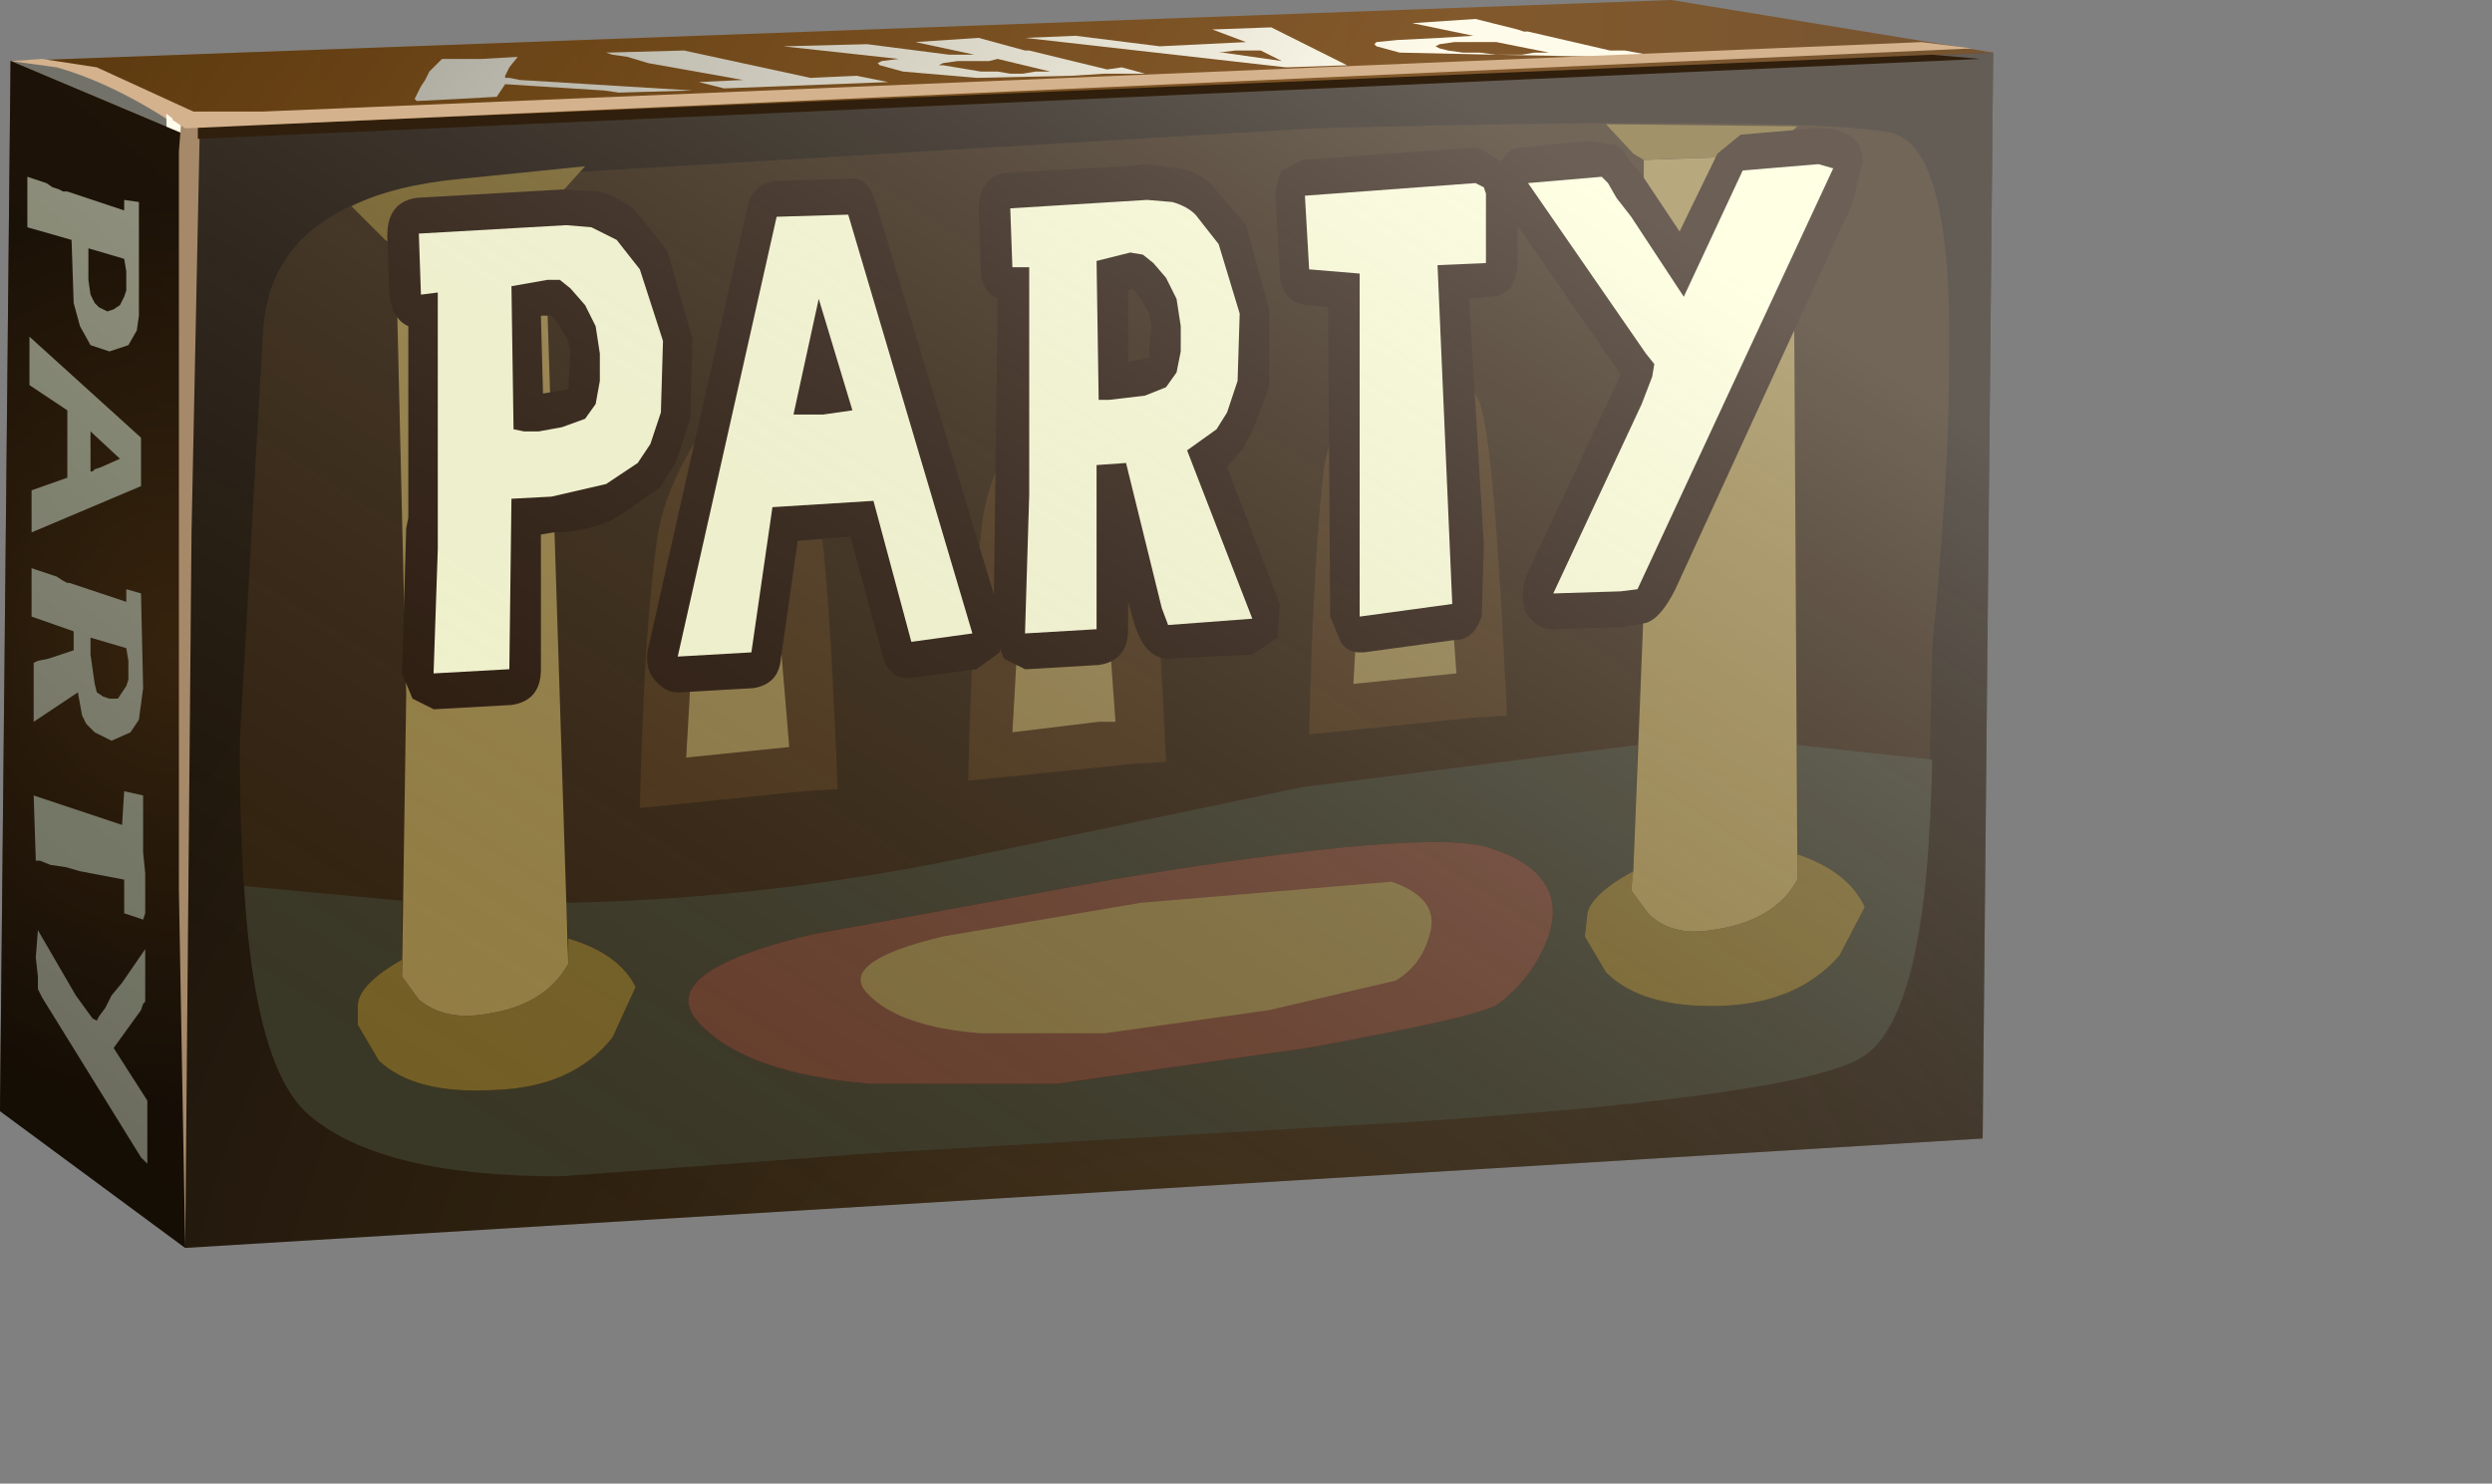 <?xml version="1.0" encoding="UTF-8" standalone="no"?>
<svg xmlns:xlink="http://www.w3.org/1999/xlink" height="35.25px" width="59.2px" xmlns="http://www.w3.org/2000/svg">
  <rect width="100%" height="100%" fill="#808080" stroke="none"/>
  <g transform="matrix(1.0, 0.0, 0.0, 1.0, 0.0, 0.0)">
    <use height="29.65" transform="matrix(1.0, 0.0, 0.0, 1.0, 0.0, 0.0)" width="47.35" xlink:href="#shape0"/>
  </g>
  <defs>
    <g id="shape0" transform="matrix(1.0, 0.0, 0.0, 1.0, 0.0, 0.0)">
      <path d="M44.9 3.15 L2.15 5.5 0.25 1.45 39.7 0.0 47.35 1.25 44.9 3.15" fill="url(#gradient0)" fill-rule="evenodd" stroke="none"/>
      <path d="M33.2 0.95 L34.2 0.9 35.0 0.85 33.55 0.55 35.05 0.45 36.05 0.7 36.2 0.75 36.3 0.75 38.25 1.2 38.6 1.2 39.15 1.3 38.15 1.35 35.55 1.3 33.25 1.25 32.7 1.1 32.65 1.05 32.7 1.0 33.2 0.95 M34.2 1.05 L34.1 1.1 34.2 1.15 34.4 1.2 34.75 1.25 35.15 1.25 35.55 1.3 36.15 1.3 36.45 1.25 36.8 1.25 35.55 1.0 34.55 1.0 34.2 1.05" fill="#fffbeb" fill-rule="evenodd" stroke="none"/>
      <path d="M29.05 1.25 L30.45 1.45 29.95 1.2 29.35 1.2 28.95 1.25 29.05 1.25 M29.6 1.0 L28.8 0.7 30.2 0.65 32.0 1.55 30.55 1.6 24.35 0.9 25.55 0.85 27.55 1.1 29.6 1.0" fill="#fffbeb" fill-rule="evenodd" stroke="none"/>
      <path d="M27.2 1.75 L26.25 1.75 25.45 1.8 23.2 1.85 21.45 1.7 20.9 1.55 20.85 1.5 20.95 1.45 21.35 1.4 18.6 1.1 20.6 1.05 22.55 1.3 23.15 1.3 21.75 1.0 23.25 0.9 24.35 1.2 24.45 1.2 26.3 1.65 26.65 1.6 27.2 1.75 M22.4 1.55 L23.3 1.7 23.7 1.7 24.0 1.75 24.3 1.75 24.6 1.7 24.95 1.7 23.7 1.4 23.5 1.45 22.75 1.45 22.4 1.5 22.3 1.55 22.4 1.55" fill="#fffbeb" fill-rule="evenodd" stroke="none"/>
      <path d="M14.4 1.25 L16.25 1.2 19.25 1.85 20.35 1.8 21.1 1.95 17.2 2.1 16.6 1.95 17.65 1.9 15.4 1.5 14.9 1.35 14.55 1.3 14.4 1.25" fill="#fffbeb" fill-rule="evenodd" stroke="none"/>
      <path d="M12.0 1.8 L12.0 1.85 12.1 1.85 12.35 1.9 16.45 2.15 14.7 2.2 14.35 2.15 12.0 2.0 11.8 2.3 10.9 2.35 9.9 2.4 9.85 2.35 10.0 2.05 10.1 1.9 10.2 1.7 10.5 1.4 11.45 1.4 12.3 1.35 12.1 1.6 12.0 1.8" fill="#fffbeb" fill-rule="evenodd" stroke="none"/>
      <path d="M44.9 3.15 L2.15 5.5 0.25 1.45 39.7 0.0 47.35 1.25 44.9 3.15" fill="url(#gradient1)" fill-rule="evenodd" stroke="none"/>
      <path d="M4.4 3.2 L0.25 1.45 1.0 1.5 2.4 1.75 Q3.25 2.05 4.4 3.05 L4.4 3.2" fill="#73726a" fill-rule="evenodd" stroke="none"/>
      <path d="M4.65 3.0 L4.3 3.05 Q2.75 2.0 1.35 1.6 L0.25 1.45 1.0 1.4 2.3 1.6 4.7 2.7 4.65 3.0" fill="#d4b28d" fill-rule="evenodd" stroke="none"/>
      <path d="M4.4 3.05 L4.4 27.9 4.4 28.35 3.95 2.7 4.4 3.05" fill="#fffbeb" fill-rule="evenodd" stroke="none"/>
      <path d="M0.25 1.45 L4.4 3.2 5.85 4.15 8.3 22.75 4.4 29.65 0.0 26.4 0.25 1.45" fill="url(#gradient2)" fill-rule="evenodd" stroke="none"/>
      <path d="M1.6 4.55 L2.95 5.0 2.95 4.75 3.3 4.8 3.3 7.5 3.25 7.85 3.05 8.2 2.6 8.35 2.15 8.2 1.9 7.75 1.75 7.2 1.7 5.7 0.65 5.4 0.65 4.2 1.1 4.35 1.25 4.45 1.4 4.5 1.5 4.55 1.6 4.55 M2.1 5.9 L2.1 6.65 2.15 7.0 2.25 7.2 2.35 7.3 2.55 7.4 2.7 7.35 2.85 7.25 2.95 7.05 3.0 6.9 3.0 6.45 2.95 6.15 2.1 5.9" fill="#eff2d1" fill-rule="evenodd" stroke="none"/>
      <path d="M0.7 8.0 L3.35 10.4 3.35 11.55 0.75 12.65 0.75 11.65 1.6 11.35 1.6 9.75 0.7 9.15 0.7 8.0 M2.15 10.25 L2.15 11.2 2.2 11.2 2.25 11.15 2.4 11.1 2.85 10.9 2.15 10.25" fill="#eff2d1" fill-rule="evenodd" stroke="none"/>
      <path d="M1.35 13.7 L1.5 13.8 1.6 13.85 1.65 13.85 3.0 14.3 3.0 14.0 3.35 14.1 3.4 16.35 3.3 17.1 3.1 17.4 2.65 17.6 2.25 17.4 2.05 17.2 1.95 17.0 1.85 16.45 0.8 17.15 0.8 15.75 0.9 15.7 1.15 15.65 1.75 15.45 1.75 15.0 0.75 14.65 0.75 13.5 1.35 13.7 M3.0 15.4 L2.15 15.15 2.15 15.55 2.25 16.25 2.3 16.45 2.45 16.55 2.6 16.6 2.8 16.6 3.0 16.3 3.05 16.15 3.05 15.7 3.0 15.4" fill="#eff2d1" fill-rule="evenodd" stroke="none"/>
      <path d="M3.4 20.25 L3.45 20.75 3.45 21.7 3.4 21.85 2.95 21.7 2.95 20.9 1.9 20.7 1.55 20.6 1.2 20.55 0.95 20.45 0.85 20.45 0.8 18.9 2.9 19.6 2.95 18.8 3.4 18.9 3.4 20.25" fill="#eff2d1" fill-rule="evenodd" stroke="none"/>
      <path d="M0.9 22.1 L1.8 23.65 2.2 24.2 2.3 24.25 2.35 24.15 2.5 23.95 2.65 23.65 2.9 23.35 3.45 22.55 3.45 23.8 3.4 23.85 3.35 24.0 2.7 24.9 3.5 26.15 3.5 27.65 3.35 27.5 1.0 23.7 0.9 23.5 0.9 23.2 0.85 22.75 0.9 22.1" fill="#eff2d1" fill-rule="evenodd" stroke="none"/>
      <path d="M0.25 1.45 L4.4 3.2 5.85 4.15 8.3 22.75 4.4 29.65 0.0 26.4 0.25 1.45" fill="url(#gradient3)" fill-rule="evenodd" stroke="none"/>
      <path d="M47.1 27.05 L4.4 29.65 4.4 3.2 47.35 1.25 47.1 27.05" fill="url(#gradient4)" fill-rule="evenodd" stroke="none"/>
      <path d="M31.2 3.05 Q42.9 2.75 44.9 3.15 46.4 3.45 46.3 8.65 46.3 11.4 45.9 15.35 L45.8 20.35 Q45.55 24.05 44.4 25.0 43.3 26.0 33.65 26.65 L20.75 27.4 13.3 27.95 Q9.05 27.95 7.35 26.5 5.65 25.1 5.7 17.5 L6.25 7.85 Q6.45 4.7 10.95 4.25 L31.2 3.05" fill="#301f0c" fill-rule="evenodd" stroke="none"/>
      <path d="M19.3 22.2 Q15.5 23.1 16.6 24.3 17.7 25.5 20.65 25.75 L25.1 25.75 31.05 24.9 Q35.2 24.15 35.6 23.85 36.45 23.2 36.8 22.2 37.25 20.75 35.4 20.15 33.95 19.65 26.4 20.9 L19.3 22.2 M13.5 22.3 L13.45 21.45 Q18.4 21.35 23.3 20.3 L30.95 18.7 38.9 17.7 38.8 20.7 Q37.7 21.3 37.7 21.8 L37.65 22.25 38.15 23.1 Q39.0 23.95 40.85 23.9 42.7 23.85 43.7 22.7 L44.3 21.55 Q43.9 20.7 42.7 20.3 L42.7 17.7 45.9 18.05 Q45.8 23.85 44.4 25.0 43.3 26.0 33.65 26.65 L20.75 27.4 13.3 27.95 Q9.05 27.95 7.35 26.5 6.05 25.4 5.8 21.05 L9.55 21.4 9.55 22.8 Q8.5 23.4 8.5 23.9 L8.5 24.35 9.0 25.2 Q9.85 26.0 11.7 25.9 13.6 25.85 14.55 24.65 L15.1 23.45 Q14.7 22.65 13.5 22.3" fill="#383523" fill-rule="evenodd" stroke="none"/>
      <path d="M11.5 24.1 Q12.95 23.9 13.5 22.9 L13.5 22.3 Q14.7 22.65 15.1 23.45 L14.55 24.65 Q13.6 25.85 11.7 25.9 9.85 26.0 9.0 25.2 L8.5 24.35 8.5 23.9 Q8.5 23.4 9.55 22.8 L9.55 23.2 9.95 23.75 Q10.55 24.25 11.5 24.1" fill="#755f23" fill-rule="evenodd" stroke="none"/>
      <path d="M9.4 5.85 L10.75 6.15 12.25 5.7 12.45 5.55 12.95 5.65 13.5 22.9 Q12.95 23.9 11.5 24.1 10.55 24.25 9.95 23.75 L9.55 23.2 9.65 16.5 9.4 5.85" fill="#967f42" fill-rule="evenodd" stroke="none"/>
      <path d="M12.25 5.7 L10.75 6.15 9.4 5.85 9.15 5.7 8.35 4.9 Q9.35 4.4 10.95 4.25 L13.9 3.95 12.45 5.55 12.25 5.7" fill="#755f23" fill-rule="evenodd" stroke="none"/>
      <path d="M44.3 21.55 L43.7 22.7 Q42.7 23.85 40.85 23.9 39.0 23.95 38.15 23.1 L37.65 22.25 37.7 21.8 Q37.7 21.3 38.8 20.7 L38.75 21.15 39.15 21.7 Q39.7 22.25 40.65 22.1 42.15 21.9 42.7 20.9 L42.7 20.3 Q43.9 20.7 44.3 21.55" fill="#755f23" fill-rule="evenodd" stroke="none"/>
      <path d="M39.05 3.8 L41.85 3.7 42.1 3.55 42.6 3.65 42.7 20.9 Q42.15 21.9 40.65 22.1 39.7 22.25 39.15 21.7 L38.75 21.15 38.8 20.7 39.05 14.4 39.05 3.8" fill="#967f42" fill-rule="evenodd" stroke="none"/>
      <path d="M41.85 3.7 L39.05 3.8 38.8 3.65 38.15 2.95 42.7 3.0 42.1 3.55 41.85 3.7" fill="#755f23" fill-rule="evenodd" stroke="none"/>
      <path d="M18.4 13.55 L17.65 12.2 17.1 12.9 Q16.55 13.75 16.5 14.5 L16.3 18.0 18.75 17.75 18.4 13.55 M18.4 9.65 L19.25 11.25 Q19.65 12.2 19.9 18.75 L19.1 18.8 15.2 19.2 Q15.3 14.95 15.6 12.9 15.75 11.6 16.8 10.05 L17.8 8.8 18.4 9.65" fill="#472e12" fill-rule="evenodd" stroke="none"/>
      <path d="M18.75 17.75 L16.3 18.0 16.5 14.5 Q16.55 13.75 17.1 12.9 L17.65 12.2 18.4 13.55 18.75 17.75" fill="#8f7a43" fill-rule="evenodd" stroke="none"/>
      <path d="M25.45 11.55 L24.9 12.25 Q24.35 13.15 24.25 13.85 L24.05 17.4 26.1 17.15 26.5 17.15 26.2 12.95 25.45 11.55 M23.35 12.3 Q23.55 11.0 24.6 9.45 L25.6 8.2 26.2 9.05 27.05 10.65 Q27.4 11.6 27.7 18.1 L26.9 18.15 23.0 18.55 Q23.1 14.35 23.35 12.3" fill="#472e12" fill-rule="evenodd" stroke="none"/>
      <path d="M24.25 13.85 Q24.35 13.15 24.9 12.25 L25.45 11.55 26.2 12.95 26.5 17.15 26.1 17.15 24.05 17.4 24.25 13.85" fill="#8f7a43" fill-rule="evenodd" stroke="none"/>
      <path d="M33.0 11.15 Q32.45 12.0 32.35 12.75 L32.15 16.25 34.6 16.0 34.3 11.85 33.55 10.45 33.0 11.15 M33.7 7.05 L34.3 7.95 35.15 9.55 Q35.5 10.5 35.8 17.0 L35.0 17.05 31.1 17.45 Q31.2 13.25 31.45 11.15 31.65 9.85 32.7 8.35 L33.7 7.05" fill="#472e12" fill-rule="evenodd" stroke="none"/>
      <path d="M34.6 16.0 L32.15 16.25 32.35 12.75 Q32.45 12.0 33.0 11.15 L33.55 10.45 34.3 11.85 34.6 16.0" fill="#8f7a43" fill-rule="evenodd" stroke="none"/>
      <path d="M25.1 25.75 L20.65 25.75 Q17.7 25.5 16.6 24.3 15.5 23.1 19.3 22.2 L26.4 20.9 Q33.95 19.65 35.4 20.15 37.25 20.75 36.8 22.2 36.45 23.2 35.6 23.85 35.2 24.15 31.05 24.9 L25.1 25.75" fill="#663b28" fill-rule="evenodd" stroke="none"/>
      <path d="M23.3 24.55 Q21.35 24.4 20.6 23.6 19.9 22.85 22.4 22.25 L27.1 21.45 33.05 20.95 Q34.25 21.35 33.95 22.25 33.75 22.95 33.15 23.3 L30.15 24.0 26.25 24.55 23.3 24.55" fill="#806c38" fill-rule="evenodd" stroke="none"/>
      <path d="M9.2 5.6 Q9.2 4.8 9.9 4.7 L13.4 4.5 14.2 4.55 Q14.55 4.6 15.05 4.95 L15.85 5.95 16.45 8.05 16.4 9.95 16.05 11.0 15.7 11.55 15.65 11.6 14.65 12.3 Q13.95 12.65 13.15 12.65 L12.85 12.7 12.85 15.9 Q12.85 16.65 12.15 16.75 L10.35 16.85 10.3 16.85 9.8 16.6 9.55 16.0 9.65 12.55 9.7 12.3 9.7 7.75 Q9.35 7.6 9.25 7.05 L9.2 5.6 M11.15 6.95 L11.05 15.1 11.4 15.1 11.4 11.85 Q11.4 11.15 12.0 11.05 11.45 10.85 11.45 10.25 L11.4 6.85 11.6 6.25 10.9 6.35 11.15 6.95 M12.85 7.5 L12.9 9.35 13.5 9.25 13.55 8.4 13.5 8.1 13.3 7.75 13.1 7.5 12.85 7.5" fill="#261407" fill-rule="evenodd" stroke="none"/>
      <path d="M20.8 4.8 L23.8 14.75 23.75 15.5 23.2 15.9 21.7 16.1 Q21.1 16.2 20.95 15.5 L20.2 12.75 18.95 12.85 18.55 15.65 Q18.5 16.25 17.9 16.35 L16.15 16.45 16.1 16.45 Q15.8 16.45 15.55 16.15 15.3 15.85 15.4 15.4 L17.75 4.95 Q17.85 4.4 18.4 4.3 L20.1 4.25 Q20.6 4.15 20.8 4.8 M19.0 6.0 L18.9 6.55 19.4 6.25 19.75 6.3 19.6 5.95 19.0 6.0 M21.2 11.25 L20.9 10.15 Q20.65 10.6 20.05 10.65 L19.55 10.7 19.35 10.7 18.85 10.65 Q18.5 10.65 18.25 10.35 L18.1 9.95 17.8 11.45 Q17.95 11.2 18.3 11.2 L20.7 11.05 21.2 11.25" fill="#261407" fill-rule="evenodd" stroke="none"/>
      <path d="M28.0 4.0 Q28.4 4.05 28.8 4.4 L29.6 5.35 30.15 7.35 30.15 9.2 29.75 10.25 29.5 10.7 29.4 10.8 29.15 11.1 30.4 14.35 30.35 15.15 29.75 15.55 27.75 15.65 Q27.15 15.65 26.9 14.65 L26.8 14.3 26.8 14.95 Q26.8 15.7 26.1 15.8 L24.4 15.9 24.35 15.9 23.85 15.65 23.6 15.05 23.7 7.1 Q23.3 6.9 23.3 6.4 L23.25 5.0 Q23.25 4.2 23.9 4.1 L26.8 3.95 27.2 3.9 28.0 4.0 M26.8 6.9 L26.8 8.6 27.3 8.5 27.3 8.3 27.35 7.75 27.3 7.45 27.1 7.1 26.95 6.9 26.9 6.85 26.8 6.9 M24.95 5.75 L25.15 6.35 25.1 14.15 25.35 14.15 25.35 11.05 Q25.35 10.5 25.85 10.25 25.4 10.1 25.4 9.5 L25.35 6.2 25.45 5.7 25.2 5.7 24.95 5.75 M27.1 10.3 L27.45 10.75 28.2 13.95 28.65 13.9 27.55 11.05 Q27.4 10.6 27.65 10.15 L27.35 10.25 27.1 10.3" fill="#261407" fill-rule="evenodd" stroke="none"/>
      <path d="M30.45 4.05 L30.95 3.8 35.1 3.5 35.85 3.95 36.05 4.4 36.05 6.2 Q36.05 7.05 35.35 7.05 L34.9 7.1 35.25 12.95 35.2 14.65 Q35.0 15.2 34.6 15.2 L32.4 15.5 32.3 15.5 Q32.0 15.5 31.85 15.25 L31.6 14.65 31.55 7.3 31.05 7.25 Q30.4 7.15 30.4 6.45 L30.3 4.7 Q30.3 4.35 30.45 4.05 M31.8 5.6 L32.35 5.65 Q33.05 5.75 33.05 6.5 L33.05 13.7 33.8 13.6 33.4 6.4 33.6 5.75 Q33.9 5.45 34.1 5.45 L34.6 5.4 34.6 5.2 34.4 5.2 31.8 5.4 31.8 5.6" fill="#261407" fill-rule="evenodd" stroke="none"/>
      <path d="M35.6 4.0 Q35.75 3.5 36.2 3.5 L37.7 3.35 38.4 3.45 38.55 3.55 38.7 3.8 39.0 4.15 39.9 5.5 40.8 3.65 41.35 3.2 43.1 3.05 43.2 3.05 Q44.25 3.05 44.25 3.85 L44.0 4.85 39.8 14.0 Q39.45 14.7 39.1 14.8 L38.55 14.9 36.9 14.95 Q36.5 14.95 36.25 14.55 36.1 14.15 36.25 13.7 L38.5 8.9 35.7 4.85 Q35.45 4.45 35.6 4.0 M39.65 7.85 L39.8 8.05 Q40.25 8.5 39.95 9.25 L38.8 11.85 38.15 13.25 38.45 13.2 38.5 13.2 42.4 4.8 41.9 4.85 40.65 7.5 40.1 7.9 39.6 7.75 39.65 7.85" fill="#261407" fill-rule="evenodd" stroke="none"/>
      <path d="M9.95 5.55 L13.45 5.35 14.05 5.4 14.65 5.7 15.2 6.4 15.75 8.1 15.7 9.8 15.45 10.55 15.15 11.0 14.4 11.5 13.1 11.8 12.15 11.85 12.1 15.9 10.3 16.0 10.4 13.05 10.4 6.95 10.0 7.0 9.95 5.55 M12.15 6.8 L12.2 10.2 12.45 10.25 12.8 10.25 13.35 10.15 13.9 9.95 14.15 9.6 14.25 9.05 14.25 8.4 14.15 7.75 13.9 7.25 13.55 6.85 13.3 6.65 13.0 6.65 12.15 6.8" fill="#feffd6" fill-rule="evenodd" stroke="none"/>
      <path d="M20.15 5.1 L23.1 15.05 21.65 15.25 20.75 11.9 18.35 12.05 17.85 15.5 16.1 15.6 18.45 5.15 20.15 5.1 M20.25 9.75 L19.45 7.1 18.85 9.85 19.55 9.85 20.25 9.75" fill="#feffd6" fill-rule="evenodd" stroke="none"/>
      <path d="M27.85 4.8 Q28.2 4.9 28.4 5.1 L28.95 5.8 29.45 7.45 29.4 9.05 29.15 9.8 28.9 10.2 28.2 10.7 29.75 14.7 27.75 14.85 27.6 14.45 26.75 11.0 26.05 11.05 26.05 14.95 24.35 15.05 24.45 11.75 24.45 6.35 24.05 6.35 24.0 4.95 27.25 4.75 27.85 4.8 M26.05 6.2 L26.1 9.5 26.35 9.5 27.2 9.4 27.7 9.2 27.95 8.85 28.05 8.35 28.05 7.75 27.95 7.1 27.7 6.6 27.4 6.25 27.15 6.05 26.85 6.0 26.05 6.2" fill="#feffd6" fill-rule="evenodd" stroke="none"/>
      <path d="M35.3 4.6 L35.3 6.25 34.15 6.3 34.5 14.35 32.3 14.65 32.3 6.5 31.1 6.4 31.0 4.65 35.05 4.35 35.25 4.45 35.3 4.6" fill="#feffd6" fill-rule="evenodd" stroke="none"/>
      <path d="M38.05 4.2 L38.2 4.35 38.4 4.7 38.75 5.15 40.0 7.05 41.4 4.05 43.2 3.9 43.55 4.0 38.9 14.0 38.5 14.05 36.9 14.1 39.0 9.6 39.25 8.95 39.3 8.65 39.1 8.4 36.3 4.35 38.05 4.2" fill="#feffd6" fill-rule="evenodd" stroke="none"/>
      <path d="M47.1 27.05 L4.4 29.65 4.4 3.2 47.35 1.25 47.1 27.05" fill="url(#gradient5)" fill-rule="evenodd" stroke="none"/>
      <path d="M4.3 2.95 L4.75 2.85 4.55 12.65 4.4 29.65 4.25 21.15 4.25 3.6 4.3 2.95" fill="#a68969" fill-rule="evenodd" stroke="none"/>
      <path d="M45.9 1.3 L47.05 1.4 4.7 3.3 4.7 2.95 6.5 2.95 45.9 1.3" fill="#301f0c" fill-rule="evenodd" stroke="none"/>
      <path d="M46.85 1.15 L4.4 3.05 4.1 2.85 4.1 2.65 6.25 2.65 45.65 1.0 46.85 1.15" fill="#d4b28d" fill-rule="evenodd" stroke="none"/>
    </g>
    <linearGradient gradientTransform="matrix(-0.026, 0.0, 0.0, 0.026, 24.35, 2.75)" gradientUnits="userSpaceOnUse" id="gradient0" spreadMethod="pad" x1="-819.2" x2="819.2">
      <stop offset="0.0" stop-color="#785531"/>
      <stop offset="1.0" stop-color="#9e631c"/>
    </linearGradient>
    <linearGradient gradientTransform="matrix(0.019, 0.014, 0.014, -0.019, 14.25, -4.3)" gradientUnits="userSpaceOnUse" id="gradient1" spreadMethod="pad" x1="-819.2" x2="819.2">
      <stop offset="0.0" stop-color="#000000" stop-opacity="0.62"/>
      <stop offset="1.0" stop-color="#000000" stop-opacity="0.0"/>
    </linearGradient>
    <radialGradient cx="0" cy="0" gradientTransform="matrix(0.012, 0.0, 0.0, -0.013, 4.15, 15.55)" gradientUnits="userSpaceOnUse" id="gradient2" r="819.2" spreadMethod="pad">
      <stop offset="0.0" stop-color="#66421a"/>
      <stop offset="1.0" stop-color="#301f0c"/>
    </radialGradient>
    <linearGradient gradientTransform="matrix(0.012, -0.014, -0.014, -0.012, 1.35, 16.7)" gradientUnits="userSpaceOnUse" id="gradient3" spreadMethod="pad" x1="-819.2" x2="819.2">
      <stop offset="0.0" stop-color="#000000" stop-opacity="0.62"/>
      <stop offset="1.0" stop-color="#000000" stop-opacity="0.369"/>
      <stop offset="1.0" stop-color="#000000" stop-opacity="0.0"/>
    </linearGradient>
    <radialGradient cx="0" cy="0" gradientTransform="matrix(-4.0E-4, -0.036, -0.035, 4.0E-4, 27.9, 35.55)" gradientUnits="userSpaceOnUse" id="gradient4" r="819.2" spreadMethod="pad">
      <stop offset="0.0" stop-color="#402d13"/>
      <stop offset="1.0" stop-color="#1c1207"/>
    </radialGradient>
    <linearGradient gradientTransform="matrix(-0.011, 0.017, 0.017, 0.011, 25.25, 15.85)" gradientUnits="userSpaceOnUse" id="gradient5" spreadMethod="pad" x1="-819.2" x2="819.2">
      <stop offset="0.0" stop-color="#ffffff" stop-opacity="0.318"/>
      <stop offset="1.0" stop-color="#525252" stop-opacity="0.047"/>
    </linearGradient>
  </defs>
</svg>

